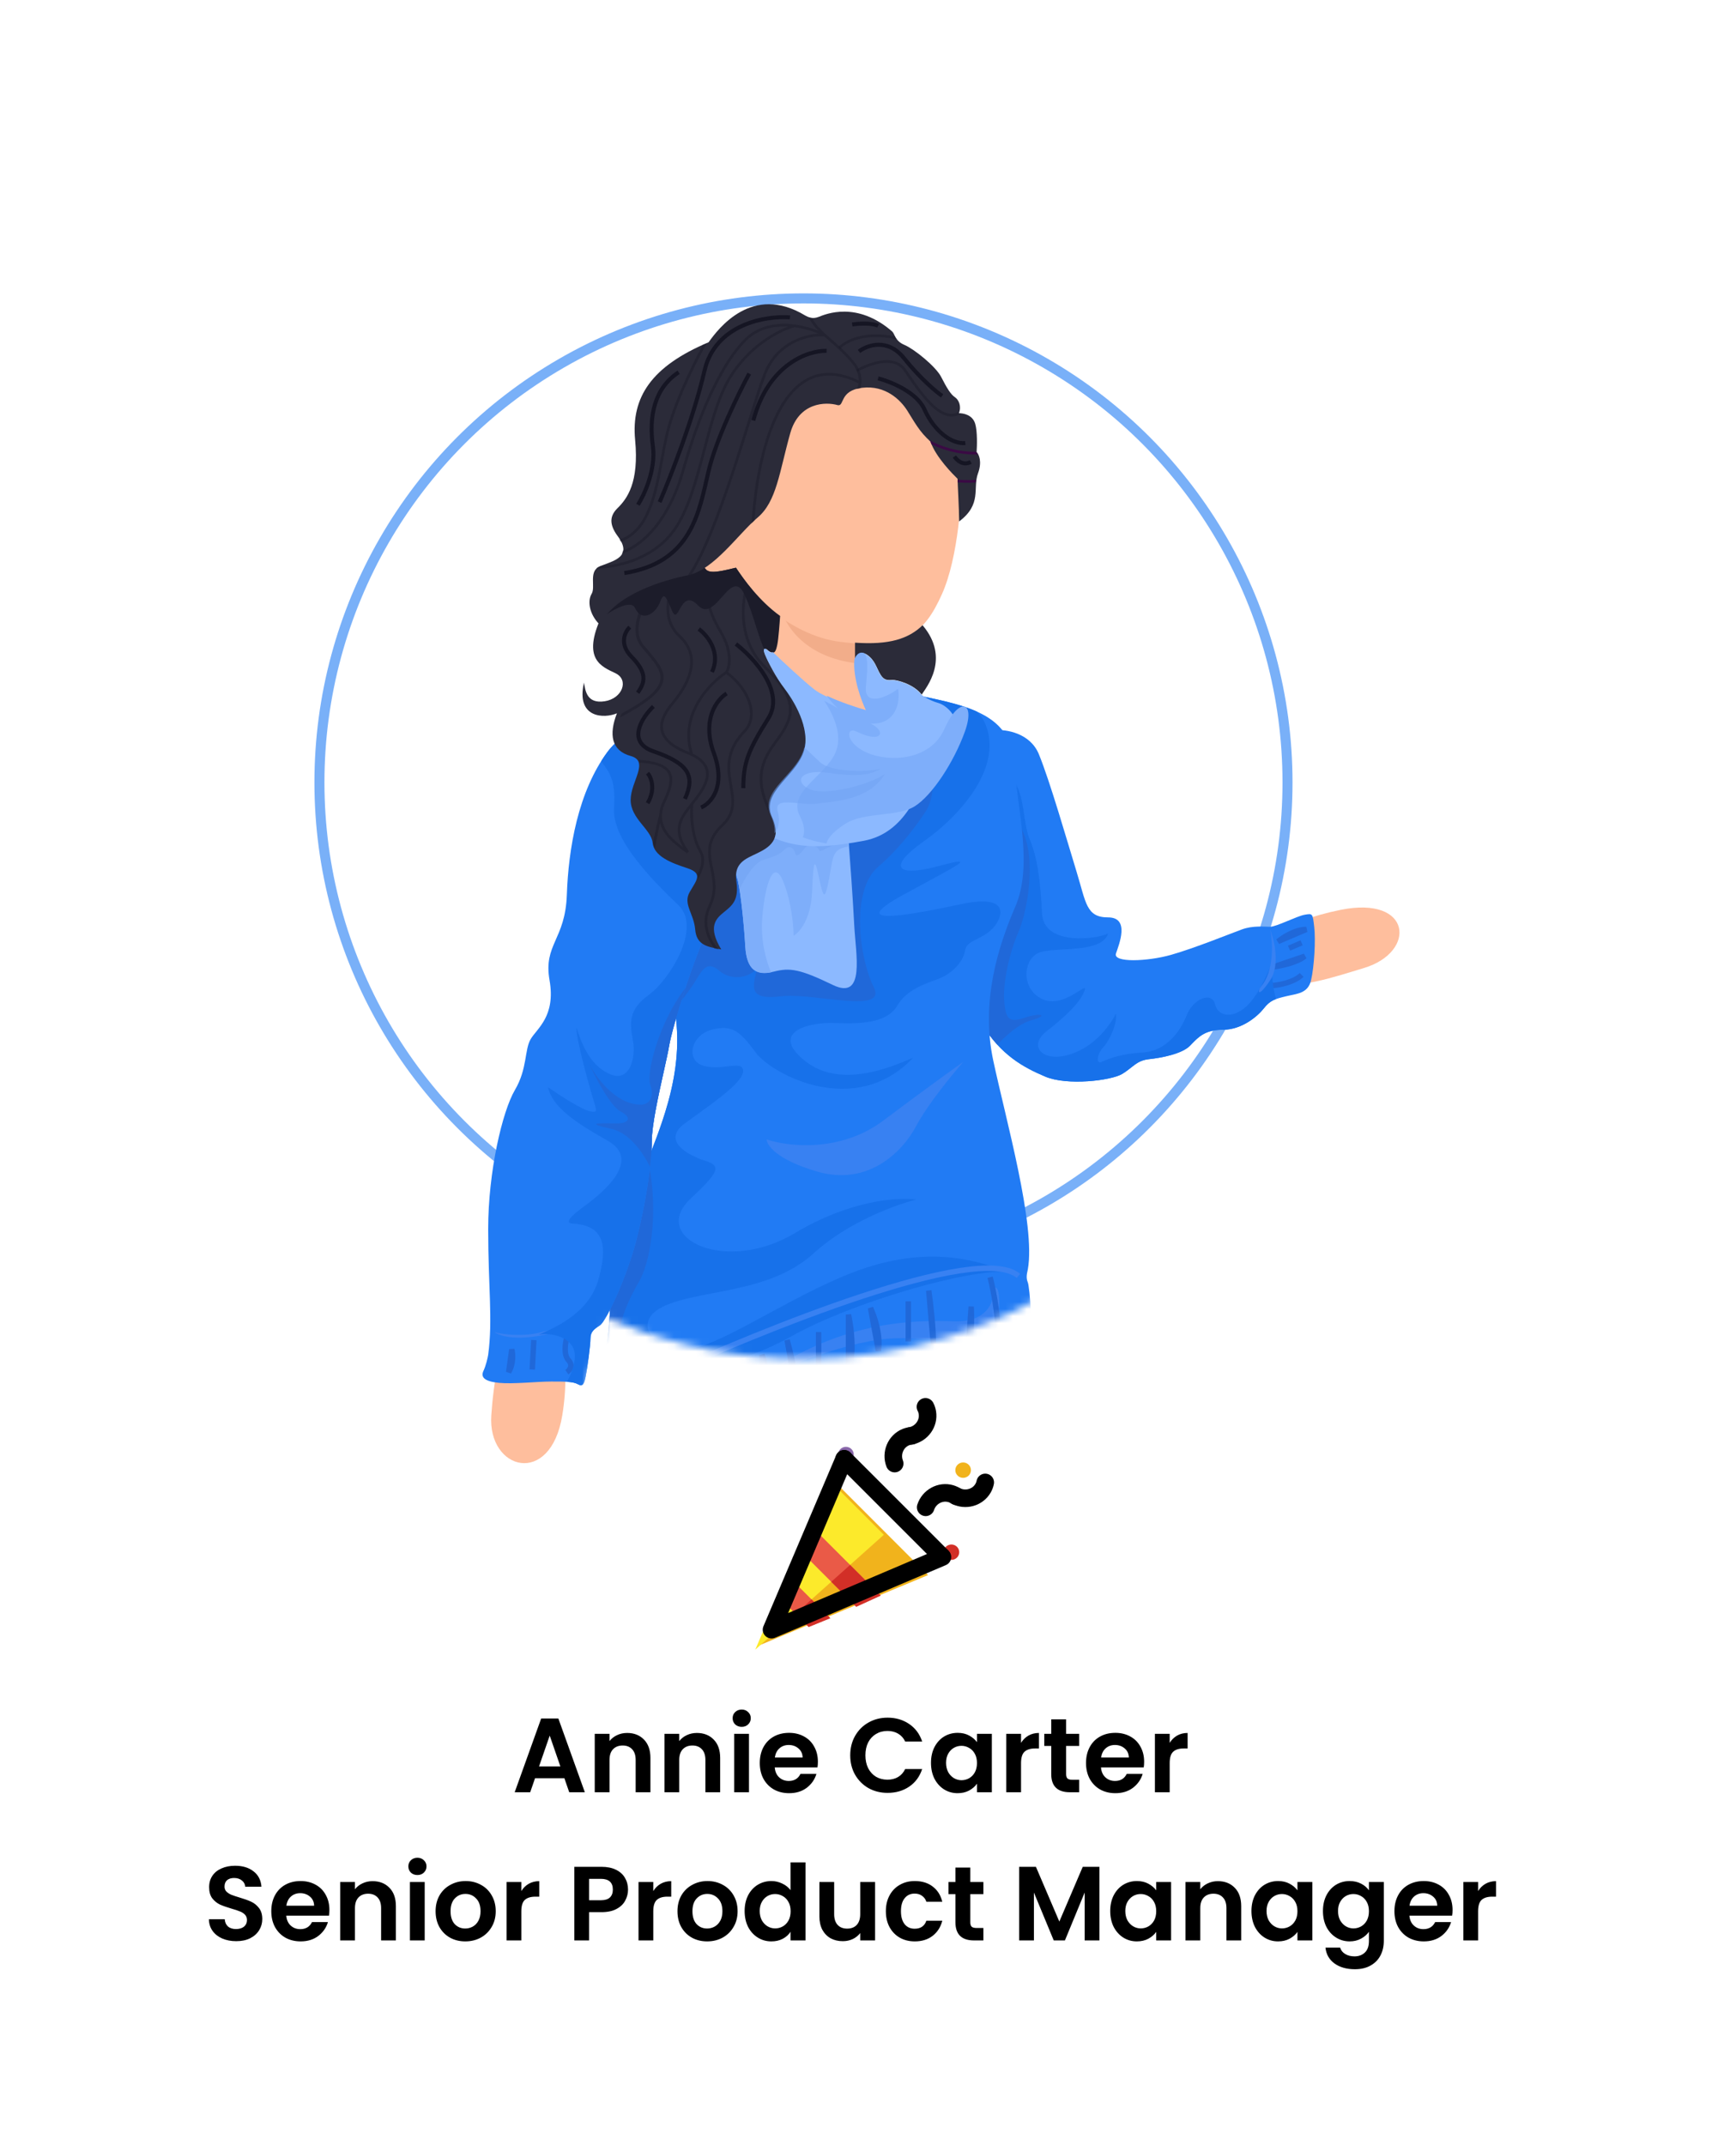 <svg width="246" height="304" viewBox="0 0 246 304" fill="none" xmlns="http://www.w3.org/2000/svg">
<rect x="0.958" y="15" width="244.146" height="288.989" rx="12.456" fill="white"/>
<g filter="url(#filter0_d_164_113)">
<circle cx="113.856" cy="122.939" r="69.301" fill="white"/>
<circle cx="113.856" cy="122.939" r="68.591" stroke="#217BF4" stroke-opacity="0.6" stroke-width="1.419"/>
</g>
<mask id="mask0_164_113" style="mask-type:alpha" maskUnits="userSpaceOnUse" x="44" y="34" width="157" height="175">
<path d="M44.555 123.242C44.555 84.968 75.582 34.992 113.856 34.992C206.112 32.393 203.55 112.594 198.316 153.02H176.451C165.312 176.391 141.47 192.543 113.856 192.543C104.666 192.543 95.893 190.754 87.868 187.505C87.323 187.285 86.782 187.057 86.244 186.823C84.439 191.256 80.938 201.53 81.371 207.161C72.709 214.199 51.477 200.555 53.213 156.809C47.696 146.865 44.555 135.42 44.555 123.242Z" fill="#C4C4C4"/>
</mask>
<g mask="url(#mask0_164_113)">
<path d="M193.308 137.163C189.069 138.448 183.811 140.264 179.909 139.316C176.782 138.557 177.017 137.569 176.664 135.497C177.655 133.815 181.844 130.584 189.955 128.935C200.093 126.873 200.762 134.902 193.308 137.163Z" fill="#FEBE9D"/>
<path d="M147.213 106.876C145.964 103.843 142.531 103.338 140.97 103.464C129.599 108.013 136.511 140.804 139.186 145.164C141.862 149.523 144.983 151.229 148.105 152.556C151.226 153.883 157.469 153.125 159.029 152.177C160.59 151.229 161.036 150.281 162.82 150.092C164.603 149.902 167.502 149.334 168.616 148.196C169.731 147.059 170.623 145.922 173.299 145.922C175.974 145.922 178.204 144.027 179.095 142.889C179.987 141.752 180.656 141.562 182.217 141.183C183.778 140.804 185.338 140.804 185.784 138.909C186.23 137.013 186.453 133.222 186.23 131.327C186.007 129.432 186.007 129.432 184.892 129.621C183.778 129.811 180.879 131.327 179.987 131.327C179.095 131.327 177.535 131.138 175.974 131.706C174.413 132.275 169.285 134.36 165.941 135.308C162.597 136.255 157.692 136.445 158.138 135.118C158.584 133.791 160.144 130 157.023 130C153.902 130 153.902 127.915 152.564 123.556C151.226 119.196 148.773 110.667 147.213 106.876Z" fill="#217BF4"/>
<path d="M180.211 139.668C181.177 139.605 183.377 139.213 184.447 138.152M181.103 133.413C181.772 132.844 183.511 131.707 185.116 131.707L181.103 133.413ZM182.664 134.361L184.447 133.603L182.664 134.361ZM180.434 137.014C181.475 136.888 183.823 136.408 184.893 135.498L180.434 137.014Z" stroke="#2068D9" stroke-width="0.766"/>
<path d="M180.816 141.576C180.409 140.065 180.003 137.705 180.433 135.876C179.987 137.203 178.694 140.311 177.089 142.131C175.083 144.406 172.63 144.216 172.184 142.321C171.738 140.425 169.063 141.562 168.171 143.837C167.279 146.111 165.272 148.955 161.928 149.144C158.795 149.322 157.228 149.998 156.309 150.395C156.247 150.421 156.187 150.447 156.131 150.471C155.239 150.85 155.462 149.334 156.354 148.386C157.246 147.438 158.361 144.974 158.138 143.647C157.023 145.732 154.793 148.576 151.226 149.523C147.659 150.471 145.652 148.196 148.328 146.111C151.003 144.027 153.01 142.131 153.678 140.425C153.931 139.78 153.579 140.002 152.874 140.446C151.714 141.175 149.6 142.506 147.659 141.562C144.537 140.046 144.983 135.687 147.436 134.928C148.219 134.686 149.39 134.618 150.65 134.545C153.332 134.389 156.416 134.209 157.023 132.275C155.685 133.033 147.882 134.17 147.659 129.432C147.436 124.693 146.99 121.471 145.875 118.817C145.505 117.936 145.331 116.783 145.15 115.58C144.786 113.161 144.392 110.542 142.308 109.53C141.712 109.241 139.252 109.351 135.889 109.934C132.427 121.028 137.097 141.761 139.186 145.164C141.862 149.523 144.983 151.23 148.105 152.556C151.226 153.883 157.469 153.125 159.03 152.177C159.54 151.867 159.931 151.557 160.288 151.274C161.025 150.691 161.619 150.22 162.82 150.092C164.603 149.903 167.502 149.334 168.617 148.197C168.697 148.115 168.776 148.034 168.854 147.952C169.869 146.902 170.815 145.922 173.299 145.922C175.974 145.922 178.204 144.027 179.095 142.89C179.663 142.165 180.141 141.825 180.816 141.576Z" fill="#1771EA"/>
<path d="M141.347 148.056C142.455 146.825 144.337 145.094 146.098 144.595C148.774 143.837 147.436 143.458 145.206 144.216C142.977 144.974 142.531 144.405 142.308 141.941C142.085 139.477 142.977 135.117 144.314 132.085C145.652 129.052 147.436 119.575 143.646 115.974C141.902 114.317 138.225 114.505 134.783 116.207C133.922 127.499 137.448 142.331 139.186 145.163C139.879 146.292 140.602 147.243 141.347 148.056Z" fill="#2068D9"/>
<path d="M178.65 139.857C180.612 137.583 180.359 133.476 179.988 131.707C180.582 133.224 181.415 136.787 179.988 138.91C178.204 141.563 178.204 140.426 178.65 139.857Z" fill="#3881F2"/>
<path d="M124.919 194.634C131.518 192.057 140.302 193.308 143.87 194.255C144.316 194.369 144.762 194.255 145.653 191.602C146.545 188.948 145.877 182.314 145.653 181.746C145.431 181.177 145.431 180.798 145.653 179.85C146.768 173.595 142.532 158.622 140.748 150.282C138.965 141.942 141.417 134.171 143.87 128.484C146.323 122.798 144.316 115.406 143.647 107.824C142.978 100.243 135.398 99.674 125.142 97.589C114.885 95.504 101.731 95.504 95.934 108.014C90.137 120.524 95.488 136.824 95.934 146.112C96.38 155.399 91.921 163.36 89.022 171.511C86.124 179.661 86.793 185.726 85.901 191.033C85.187 195.279 86.644 197.099 87.462 197.478C87.536 198.425 87.685 200.965 87.685 203.543C87.685 206.765 89.022 208.471 92.367 208.282C95.711 208.092 101.062 206.197 105.744 203.164C110.426 200.132 116.669 197.857 124.919 194.634Z" fill="#217BF4"/>
<path d="M125.142 158.811C119.077 163.36 111.616 162.475 108.643 161.464C108.643 162.286 110.07 164.345 115.778 166.014C122.912 168.098 127.817 163.36 129.824 159.569C131.429 156.536 134.952 152.24 136.513 150.471C135.249 151.355 131.206 154.262 125.142 158.811Z" fill="#3881F2"/>
<path d="M143.87 194.255C140.302 193.307 131.518 192.056 124.918 194.634C124.013 194.988 123.132 195.33 122.274 195.663C115.317 198.365 109.912 200.464 105.744 203.164C101.062 206.196 95.711 208.092 92.367 208.281C89.022 208.471 87.685 206.765 87.685 203.543C87.685 200.965 87.536 198.425 87.462 197.477C86.644 197.098 85.187 195.279 85.901 191.033C86.187 189.332 86.312 187.552 86.447 185.651C86.731 181.622 87.053 177.047 89.022 171.51C89.693 169.625 90.447 167.749 91.205 165.865C93.722 159.605 96.277 153.25 95.934 146.111C95.816 143.65 95.353 140.695 94.844 137.449C93.435 128.449 91.674 117.207 95.934 108.013C96.007 107.856 96.082 107.7 96.157 107.546C104.921 100.563 113.613 97.59 120.9 96.89C122.349 97.069 123.771 97.31 125.142 97.589C126.239 97.812 127.306 98.018 128.338 98.217C132.331 98.987 135.787 99.653 138.404 100.823C138.852 101.255 139.191 101.697 139.411 102.137C142.532 108.392 136.066 115.595 130.938 119.196C125.81 122.797 126.925 124.313 132.722 122.797C137.86 121.453 137.043 121.896 130.736 125.313C129.927 125.752 129.028 126.239 128.04 126.777C119.345 131.516 129.155 129.62 136.289 128.103C143.424 126.587 142.086 130.188 140.526 131.705C139.872 132.34 139.14 132.709 138.494 133.035C137.597 133.487 136.865 133.856 136.735 134.737C136.512 136.254 134.952 137.959 132.945 138.718C132.787 138.778 132.625 138.838 132.462 138.898C130.558 139.605 128.38 140.414 127.148 142.508C125.81 144.783 122.466 145.162 118.453 144.972C114.439 144.783 109.089 146.299 113.994 150.279C118.899 154.26 125.81 151.416 129.378 149.9C121.128 158.619 109.311 152.174 107.082 149.142C104.853 146.109 103.738 145.162 100.839 145.92C97.941 146.678 97.049 150.278 99.725 151.037C100.91 151.373 102.139 151.225 103.141 151.104C104.399 150.953 105.298 150.845 105.298 151.795C105.298 153.239 101.784 155.769 98.676 158.007C98.112 158.413 97.562 158.809 97.049 159.187C93.704 161.651 97.495 163.736 99.947 164.494C102.4 165.252 101.731 166.2 97.718 169.991C92.144 175.489 102.846 180.606 112.656 174.73C120.504 170.029 127.371 169.612 129.824 169.991C127 170.687 120.147 173.176 115.331 177.573C111.272 181.28 105.895 182.314 101.114 183.234C98.805 183.679 96.635 184.097 94.819 184.776C89.245 186.861 92.144 191.031 96.826 191.22C99.323 191.321 103.724 188.942 108.775 186.21C113.194 183.821 118.111 181.162 122.689 179.658C132.499 176.436 139.188 178.9 142.755 180.227C136.958 179.848 120.682 184.587 112.21 189.325C108.112 191.617 105.057 192.49 102.39 193.253C99.543 194.066 97.136 194.754 94.373 196.907C89.022 201.077 96.157 203.92 101.285 203.162C103.576 202.823 106.801 200.972 110.484 198.857C115.045 196.239 120.307 193.217 125.364 192.169C132.13 190.766 140.688 192.283 144.933 193.419C144.482 194.304 144.176 194.333 143.87 194.255Z" fill="#1771EA"/>
<path d="M95.646 142.932C96.569 141.816 97.897 140.121 98.61 138.909C99.725 137.014 100.393 136.256 101.954 137.583C103.515 138.91 105.967 138.72 107.305 137.204C107.279 137.308 107.253 137.411 107.227 137.513C106.592 140.003 106.152 141.73 110.649 141.184C112.294 140.984 114.654 141.252 116.937 141.512C121.153 141.991 125.106 142.44 123.804 139.857C121.797 135.877 120.459 126.21 124.473 122.799C127.683 120.069 130.418 116.228 131.384 114.648C133.168 111.047 132.99 104.034 118.007 104.792C112.06 105.093 105.573 103.846 99.503 102.64C98.132 104.1 96.926 105.874 95.934 108.013C91.674 117.207 93.435 128.449 94.845 137.449C95.15 139.396 95.438 141.238 95.646 142.932Z" fill="#2068D9"/>
<path d="M135.174 187.241C139.812 187.393 140.823 184.525 140.748 183.072C140.748 181.934 142.086 181.934 141.417 186.862C140.748 191.791 132.722 189.137 125.81 189.705C118.898 190.274 109.088 194.634 106.636 195.96C118.676 187.052 129.377 187.052 135.174 187.241Z" fill="#3881F2"/>
<path d="M140.301 180.987C140.821 182.945 141.772 187.886 141.416 191.98M91.027 198.614C91.027 200.004 91.161 203.353 91.696 205.627L91.027 198.614ZM96.379 196.15C96.898 197.856 97.894 201.647 97.716 203.163L96.379 196.15ZM99.946 194.255C100.317 195.581 101.061 199.259 101.061 203.353L99.946 194.255ZM104.405 194.634V199.562V194.634ZM107.972 191.98C108.418 193.118 109.176 195.923 108.641 198.046L107.972 191.98ZM111.539 189.895C111.911 191.159 112.654 194.179 112.654 196.15L111.539 189.895ZM115.999 188.758V193.686V188.758ZM120.235 186.294C120.606 187.937 121.127 191.829 120.235 194.255V186.294ZM123.356 185.346C123.876 186.42 124.828 189.137 124.471 191.412L123.356 185.346ZM128.707 184.399C128.707 186.041 128.707 189.478 128.707 190.085V184.399ZM131.606 182.882C131.829 184.399 132.275 188.076 132.275 190.653L131.606 182.882ZM137.625 185.157C137.7 186.673 137.715 190.047 137.18 191.412L137.625 185.157Z" stroke="#2068D9" stroke-width="0.766"/>
<path d="M93.259 195.204C107.825 188.57 138.608 175.946 144.316 180.799" stroke="#3881F2" stroke-width="0.766"/>
<path d="M85.901 191.033C85.187 195.278 86.644 197.098 87.462 197.477C87.497 197.929 87.55 198.744 87.595 199.752C89.631 198.109 94.15 194.596 95.934 193.686C92.59 194.634 88.173 196.529 87.595 192.359C87.016 188.19 89.245 183.83 90.583 181.556C91.921 179.281 93.521 172.457 91.829 164.307C90.868 166.718 89.877 169.105 89.022 171.51C86.124 179.66 86.793 185.726 85.901 191.033Z" fill="#2068D9"/>
<path d="M69.62 200.565C69.925 196.146 70.7 190.771 72.973 187.461C74.794 184.807 75.634 185.378 77.696 185.784C78.915 187.308 81.018 192.397 79.677 200.565C78.001 210.774 69.085 208.336 69.62 200.565Z" fill="#FEBE9D"/>
<path d="M68.509 194.255C68.866 193.497 69.104 192.423 69.178 191.981C69.847 187.053 69.178 182.314 69.178 174.164C69.178 166.014 71.185 157.484 72.969 154.452C74.752 151.419 74.306 148.765 75.198 147.249C76.09 145.733 78.766 144.027 77.874 138.909C76.982 133.791 80.103 133.223 80.326 126.778C80.549 120.334 81.887 112.184 86.123 106.497C90.359 100.811 105.966 97.02 107.527 107.824C109.088 118.628 103.291 125.831 100.838 130.569C98.386 135.308 95.264 145.543 94.818 148.196C94.372 150.85 92.366 158.432 92.366 161.654C92.366 164.876 91.474 170.752 90.136 175.87C88.799 180.987 85.9 187.242 85.008 187.811C84.117 188.38 83.671 188.759 83.671 189.706C83.671 190.654 83.225 193.876 83.002 195.013C82.779 196.151 82.556 196.53 81.887 196.151C81.218 195.772 80.103 195.772 78.097 195.772C76.09 195.772 72.746 196.151 70.739 195.961C68.733 195.772 68.064 195.203 68.509 194.255Z" fill="#217BF4"/>
<path d="M77.206 189.139C72.925 190.048 70.666 189.265 70.071 188.759C71.335 189.139 74.338 189.446 76.76 188.759C78.766 188.19 81.591 188.254 82.557 188.57C81.516 188.57 78.99 188.684 77.206 189.139Z" fill="#3881F2"/>
<path d="M80.328 189.516C80.105 190.275 79.838 191.981 80.551 192.739C81.264 193.497 80.7 194.192 80.328 194.445M72.524 191.223C72.673 191.791 72.792 193.232 72.079 194.445L72.524 191.223ZM75.646 189.896L75.423 194.065L75.646 189.896Z" stroke="#2068D9" stroke-width="0.766"/>
<path d="M80.34 195.808C80.92 194.788 81.58 193.205 81.442 191.791C81.219 189.517 78.097 188.758 76.314 189.137C78.543 188.19 83.449 186.105 84.786 181.366C86.124 176.628 85.678 173.785 81.442 173.406C80.55 173.406 79.658 173.216 82.78 170.941C85.901 168.667 90.806 164.308 86.124 161.654C81.442 159.001 78.321 156.915 77.652 154.072C79.881 155.589 82.557 157.294 83.671 157.484C84.636 157.648 84.599 157.528 84.139 156.021C84.067 155.786 83.985 155.517 83.894 155.21C83.225 152.935 81.665 147.249 81.665 145.543C82.334 147.628 83.449 150.85 86.347 152.177C89.246 153.504 90.137 149.902 89.691 147.438C89.246 144.974 89.022 143.079 91.921 140.994C94.819 138.909 99.501 131.517 96.157 128.294C92.813 125.072 86.793 119.196 87.016 114.647C87.189 111.111 86.823 109.98 85.185 107.87C85.481 107.399 85.794 106.941 86.124 106.497C89.151 102.433 97.986 99.338 103.351 101.845C103.853 102.148 104.35 102.455 104.841 102.765C106.215 103.865 107.193 105.51 107.528 107.824C108.827 116.819 105.027 123.318 102.302 127.976C101.754 128.913 101.25 129.776 100.839 130.569C98.387 135.308 95.265 145.543 94.819 148.196C94.681 149.018 94.394 150.312 94.062 151.802C93.323 155.126 92.367 159.429 92.367 161.654C92.367 164.876 91.475 170.752 90.137 175.87C88.799 180.987 85.901 187.242 85.009 187.811C84.118 188.38 83.671 188.759 83.671 189.706C83.671 190.654 83.225 193.876 83.003 195.013C82.78 196.151 82.557 196.53 81.888 196.151C81.526 195.946 81.033 195.851 80.34 195.808Z" fill="#1771EA"/>
<path d="M97.129 140.008C95.961 143.55 95.046 146.849 94.82 148.196C94.682 149.017 94.394 150.311 94.063 151.802C93.324 155.126 92.367 159.429 92.367 161.653C92.367 162.659 92.28 163.924 92.12 165.343C90.938 163.025 89.039 160.473 86.57 159.949C82.71 159.128 85.032 159.16 86.737 159.183C87.002 159.187 87.252 159.19 87.462 159.19C89.023 159.19 89.692 158.431 87.908 157.484C86.481 156.726 84.341 152.619 83.449 150.66C84.415 152.619 87.239 156.536 90.806 156.536C91.921 156.536 92.813 155.588 92.144 153.693C91.55 152.009 93.42 144.788 97.129 140.008Z" fill="#2068D9"/>
<path d="M108.901 94.595L110.451 85.779L121.497 88.079C121.239 89.229 121.265 92.794 121.885 97.087C122.505 101.38 124.339 103.667 125.373 104.369L108.901 94.595Z" fill="#FEBE9D"/>
<path d="M110.546 85.779L121.368 88.073C121.178 88.932 121.145 91.142 121.395 93.997C113.672 93.08 110.944 88.136 110.546 85.779Z" fill="#F2AD8A"/>
<path d="M104.398 124.28C103.992 121.638 105.819 121.072 107.444 120.317C108.435 119.856 109.654 119.255 110.083 118.083C112.933 119.2 115.783 119.481 120.234 118.907C120.438 121.579 120.884 127.752 121.047 131.073C121.25 135.225 122.671 141.83 118.001 139.565C113.331 137.301 111.91 137.112 109.677 137.678C107.444 138.244 105.819 137.678 105.616 134.093C105.413 130.507 104.804 125.034 104.398 124.28Z" fill="#8CB9FF"/>
<path d="M109.286 137.783C108.665 136.451 107.726 133.445 108.024 129.956C108.426 125.232 109.635 121.453 111.045 125.043C112.173 127.915 112.455 131.278 112.455 132.601C113.261 132.16 114.913 130.296 115.074 126.366C115.275 121.453 115.477 121.642 116.081 124.476C116.685 127.31 116.887 127.688 117.491 124.476C117.572 124.047 117.638 123.658 117.698 123.306C118.081 121.067 118.212 120.299 120.188 119.961C120.159 119.57 120.133 119.216 120.11 118.908C115.694 119.482 112.866 119.201 110.038 118.083C109.612 119.256 108.403 119.858 107.419 120.32C107.285 120.383 107.149 120.444 107.014 120.506C105.521 121.184 104.028 121.863 104.398 124.288C104.801 125.043 105.405 130.523 105.606 134.113C105.797 137.511 107.251 138.201 109.286 137.783Z" fill="#7EAEFA"/>
<path opacity="0.5" d="M104.794 126.007C105.558 124.403 106.896 122.194 108.234 121.819C110.253 121.254 110.657 120.877 111.262 120.312C111.868 119.747 112.474 120.124 112.676 120.877C112.878 121.631 113.483 120.877 114.089 120.124C114.695 119.371 115.906 119.936 116.108 120.501C116.18 120.703 116.433 120.568 116.865 120.337C117.538 119.979 118.645 119.389 120.188 119.468C120.173 119.267 120.159 119.079 120.146 118.906C115.72 119.478 112.885 119.198 110.051 118.083C109.624 119.252 108.412 119.853 107.426 120.313C107.292 120.376 107.156 120.437 107.02 120.498C105.524 121.175 104.028 121.851 104.398 124.269C104.518 124.492 104.655 125.128 104.794 126.007Z" fill="#70A2F2"/>
<path d="M119.112 90.96C111.754 90.049 105.87 83.731 103.913 80.823C100 81.771 99.217 81.201 99.021 78.546C98.825 75.89 103.913 74.562 104.891 70.199C105.87 65.837 109.196 57.68 118.589 53.886C127.981 50.093 136.004 62.422 136.199 66.216C136.395 70.01 135.811 79.037 133.46 84.237C130.972 89.741 128.308 92.098 119.112 90.96Z" fill="#FEBE9D"/>
<path d="M104.288 80.445C100.397 81.391 99.483 81.416 99.288 78.769C95.591 79.526 87.615 82.281 85.28 87.254C82.362 93.468 85.28 94.461 87.226 95.406C89.171 96.351 88.198 98.998 85.669 99.376C83.14 99.754 82.945 97.864 82.751 96.729C81.584 101.834 85.669 101.834 87.42 101.078C86.253 104.102 86.642 106.371 89.366 107.127C92.09 107.883 89.366 110.719 89.366 113.366C89.366 116.013 92.284 117.525 92.479 119.416C92.673 121.306 95.008 122.252 97.343 123.008C99.677 123.764 98.704 124.709 97.732 126.41C96.759 128.112 98.315 129.435 98.51 131.704C98.704 133.973 100.261 134.162 102.206 134.54C100.261 131.326 101.428 130.192 102.596 129.246L102.632 129.217C103.783 128.285 104.732 127.517 104.347 124.898C103.957 122.252 105.708 121.684 107.265 120.928C108.821 120.172 110.961 119.037 109.405 115.635C107.849 112.232 112.712 109.963 113.88 106.56C115.047 103.157 112.323 98.998 111.156 97.486C109.989 95.973 108.821 93.705 108.432 92.759C108.043 91.814 108.432 91.814 108.627 92.003C109.599 92.948 109.794 92.192 109.989 91.247C110.144 90.49 110.313 88.269 110.378 87.254C107.411 85.146 105.352 82.031 104.288 80.445Z" fill="#2B2B39"/>
<path d="M121.161 93.516V91.07C125.997 91.412 128.759 90.524 130.733 88.6C134.747 93.327 131.193 97.486 130.609 98.431C129.442 96.919 127.108 96.352 126.524 96.352C125.94 96.352 125.357 96.54 124.773 95.595C124.189 94.65 123.995 93.516 122.827 92.759C121.893 92.154 121.327 93.012 121.161 93.516Z" fill="#2B2B39"/>
<path d="M99.019 89.131C100.196 89.993 102.217 92.419 100.888 95.226" stroke="#151523" stroke-width="0.568"/>
<path d="M104.288 91.264C106.801 93.2 111.242 98.008 108.896 101.755C105.963 106.438 105.335 108.124 105.335 111.683" stroke="#151523" stroke-width="0.568"/>
<path d="M99.345 114.426C100.687 113.863 102.929 111.534 101.157 106.726C99.385 101.918 101.627 99.088 102.969 98.274" stroke="#151523" stroke-width="0.568"/>
<path d="M92.593 100.102C90.977 101.662 88.714 105.119 92.593 106.467C97.443 108.152 98.607 109.837 97.055 113.207" stroke="#151523" stroke-width="0.568"/>
<path d="M91.767 109.55C92.264 110.131 92.96 111.799 91.767 113.816" stroke="#151523" stroke-width="0.568"/>
<path d="M89.243 88.87C88.575 89.502 87.683 91.22 89.466 93.04C91.696 95.314 91.473 96.641 90.358 98.157" stroke="#151523" stroke-width="0.568"/>
<path opacity="0.5" d="M93.736 81.035C92.861 82.209 91.998 83.527 91.326 84.853C90.689 86.108 90.22 87.379 90.082 88.544C89.945 89.709 90.136 90.787 90.847 91.634C91.017 91.835 91.182 92.03 91.343 92.219C91.983 92.972 92.546 93.634 92.951 94.263C93.456 95.044 93.695 95.745 93.541 96.465C93.386 97.189 92.826 97.972 91.631 98.9C90.782 99.56 89.623 100.285 88.084 101.108C88.001 101.3 87.926 101.488 87.859 101.673C89.642 100.742 90.973 99.925 91.932 99.18C93.162 98.225 93.8 97.373 93.98 96.533C94.16 95.69 93.87 94.898 93.343 94.08C92.922 93.429 92.338 92.742 91.696 91.987L91.696 91.987C91.537 91.8 91.375 91.609 91.21 91.414C90.584 90.668 90.394 89.695 90.526 88.582C90.658 87.47 91.108 86.239 91.735 85.003C92.497 83.5 93.512 82.002 94.506 80.72C94.249 80.821 93.992 80.926 93.736 81.035Z" fill="#1C1C2A"/>
<path opacity="0.5" d="M105.721 82.683C105.335 83.97 105.041 85.709 105.151 87.57C105.293 89.957 106.102 92.557 108.252 94.652C110.878 97.21 111.805 99.017 111.805 100.579C111.805 102.147 110.873 103.524 109.598 105.244C108.314 106.976 107.558 108.682 107.659 110.736C107.746 112.525 108.482 114.556 110.04 117.079C109.961 116.645 109.807 116.163 109.561 115.623C109.48 115.445 109.416 115.27 109.368 115.098C108.52 113.416 108.111 111.993 108.049 110.718C107.954 108.78 108.661 107.158 109.914 105.467C111.176 103.765 112.195 102.29 112.195 100.579C112.195 98.86 111.171 96.959 108.528 94.383C106.463 92.371 105.679 89.869 105.541 87.548C105.44 85.848 105.686 84.252 106.026 83.031C105.921 82.913 105.819 82.797 105.721 82.683Z" fill="#1C1C2A"/>
<path opacity="0.5" d="M101.837 134.539C101.451 134.093 101.085 133.571 100.799 132.991C100.165 131.702 99.932 130.131 100.76 128.444C101.736 126.455 101.379 124.685 101.05 123.055C101.006 122.838 100.962 122.623 100.922 122.41C100.752 121.5 100.649 120.632 100.83 119.763C101.01 118.9 101.475 118.019 102.475 117.091C103.536 116.107 103.934 115.087 104.014 114.029C104.08 113.143 103.922 112.227 103.762 111.302C103.734 111.14 103.706 110.978 103.679 110.815C103.497 109.714 103.362 108.583 103.602 107.391C103.841 106.204 104.455 104.941 105.798 103.586L105.803 103.58L105.808 103.574C106.74 102.465 106.882 100.967 106.38 99.45C105.891 97.975 104.79 96.466 103.179 95.229C103.641 94.347 103.955 92.241 102.314 89.479C101.246 87.681 100.582 86.097 100.511 84.574C100.459 83.467 100.721 82.379 101.39 81.254C101.239 81.247 101.098 81.231 100.969 81.207C100.328 82.338 100.067 83.451 100.121 84.591C100.196 86.206 100.898 87.854 101.976 89.669C103.637 92.465 103.184 94.483 102.782 95.143C101.559 95.943 99.87 97.473 98.711 99.506C97.595 101.464 96.966 103.897 97.735 106.592C97.67 106.564 97.603 106.537 97.535 106.51C94.928 105.475 94.038 104.283 93.949 103.154C93.858 101.999 94.59 100.815 95.466 99.772C96.35 98.719 97.493 97.125 97.968 95.374C98.445 93.61 98.244 91.68 96.425 90.006C95.075 88.764 94.726 87.164 94.847 85.648C94.967 84.128 95.56 82.711 96.069 81.875L95.733 81.681C95.2 82.557 94.584 84.029 94.457 85.619C94.331 87.211 94.697 88.939 96.157 90.283C97.851 91.841 98.039 93.618 97.59 95.277C97.138 96.948 96.037 98.491 95.164 99.531C94.284 100.579 93.456 101.867 93.56 103.183C93.666 104.526 94.728 105.806 97.388 106.862C97.593 106.944 97.784 107.027 97.961 107.112C98.922 107.574 99.484 108.089 99.778 108.618C100.07 109.145 100.109 109.708 99.978 110.293C99.712 111.483 98.76 112.722 97.893 113.814L97.784 113.951C97.617 114.161 97.455 114.364 97.306 114.558C96.414 115.717 95.997 116.709 96.023 117.719C96.042 118.471 96.306 119.213 96.767 120.02C96.135 119.55 95.501 119.032 94.981 118.441C94.239 117.598 93.742 116.621 93.808 115.443C93.84 114.888 93.997 114.28 94.321 113.613C94.763 112.704 95.076 111.889 95.203 111.175C95.329 110.459 95.271 109.826 94.946 109.298C94.621 108.77 94.05 108.38 93.218 108.11C92.507 107.879 91.593 107.732 90.451 107.664C90.538 107.784 90.596 107.915 90.632 108.057C91.657 108.128 92.468 108.267 93.095 108.471C93.874 108.724 94.351 109.07 94.612 109.493C94.872 109.917 94.936 110.448 94.818 111.11C94.701 111.775 94.404 112.552 93.968 113.45C93.629 114.149 93.456 114.799 93.419 115.405C93.215 116.232 92.91 117.557 92.656 118.867C92.627 119.019 92.598 119.17 92.57 119.32C92.576 119.355 92.58 119.391 92.584 119.426C92.613 119.711 92.69 119.974 92.809 120.219C92.876 119.808 92.955 119.375 93.039 118.938C93.196 118.131 93.372 117.318 93.532 116.62C93.729 117.403 94.156 118.087 94.685 118.688C95.465 119.574 96.481 120.296 97.347 120.91L97.624 120.651C96.85 119.519 96.436 118.606 96.413 117.71C96.39 116.818 96.753 115.91 97.618 114.786C97.681 114.705 97.746 114.621 97.813 114.536C97.789 115.196 97.808 116.055 97.922 116.969C98.076 118.209 98.406 119.565 99.049 120.661C99.625 121.643 99.397 122.803 98.829 123.893C98.829 123.895 98.828 123.896 98.828 123.897C98.941 124.123 98.931 124.37 98.842 124.646C98.961 124.458 99.074 124.264 99.177 124.065C99.767 122.931 100.061 121.62 99.388 120.472C98.781 119.438 98.461 118.139 98.309 116.924C98.162 115.743 98.177 114.658 98.236 114.002C99.082 112.937 100.075 111.646 100.359 110.374C100.505 109.72 100.467 109.061 100.121 108.437C99.786 107.833 99.172 107.283 98.208 106.808C97.328 104.104 97.929 101.66 99.052 99.69C100.151 97.763 101.746 96.298 102.918 95.513C104.489 96.713 105.545 98.169 106.008 99.567C106.481 100.995 106.332 102.346 105.512 103.328C104.126 104.728 103.474 106.053 103.219 107.318C102.965 108.58 103.11 109.767 103.294 110.876C103.322 111.044 103.35 111.21 103.379 111.374C103.539 112.301 103.687 113.165 103.624 114.001C103.552 114.97 103.193 115.9 102.206 116.816C101.156 117.79 100.646 118.739 100.448 119.688C100.251 120.631 100.367 121.558 100.538 122.478C100.579 122.697 100.623 122.916 100.667 123.135C100.995 124.768 101.325 126.412 100.408 128.28C99.519 130.092 99.773 131.785 100.447 133.155C100.672 133.613 100.945 134.036 101.237 134.416C101.431 134.459 101.631 134.499 101.837 134.539Z" fill="#1C1C2A"/>
<path d="M85.509 87.346C87.439 86.045 89.487 85.07 89.997 86.168C90.967 88.254 92.905 86.927 93.487 85.409C94.068 83.892 94.262 84.271 95.232 86.547C95.647 87.522 95.919 87.036 96.294 86.37C96.793 85.48 97.474 84.269 98.915 85.788C100.129 87.068 101.254 85.792 102.31 84.594C103.445 83.306 104.502 82.108 105.506 84.27C106.159 85.676 106.636 87.19 107.086 88.615C107.526 90.011 107.939 91.322 108.465 92.365C108.36 91.865 108.645 91.894 108.802 92.048C109.771 92.996 109.965 92.237 110.159 91.289C110.314 90.53 110.482 88.301 110.547 87.282C107.59 85.168 105.348 82.037 104.287 80.445C100.41 81.394 99.691 81.425 99.496 78.769C95.813 79.528 87.865 82.293 85.538 87.282C85.529 87.303 85.519 87.325 85.509 87.346Z" fill="#1C1C2A"/>
<path d="M108.408 92.782C108.018 91.834 108.408 91.834 108.602 92.023C109.043 92.452 109.324 92.532 109.518 92.402C110.835 93.667 113.859 96.499 115.417 97.712C116.974 98.926 120.998 100.241 122.815 100.746C122.157 99.419 120.903 96.119 121.147 93.54C121.313 93.035 121.88 92.175 122.815 92.782C123.983 93.54 124.178 94.678 124.762 95.626C125.346 96.574 125.93 96.385 126.514 96.385C127.098 96.385 129.434 96.954 130.602 98.471C130.927 98.724 131.848 99.305 132.939 99.609C134.301 99.988 136.054 101.884 135.469 103.78C134.886 105.677 132.549 107.573 131.381 109.659C130.213 111.745 128.461 118.003 122.425 119.141C121.374 119.339 120.405 119.499 119.505 119.621C115.237 120.197 112.504 119.915 109.77 118.793C110.033 118.042 109.988 117.057 109.381 115.728C107.824 112.314 112.691 110.039 113.859 106.625C115.027 103.212 112.302 99.04 111.133 97.523C109.965 96.005 108.797 93.73 108.408 92.782Z" fill="#8CB9FF"/>
<path d="M117.136 98.577C118.241 100.114 120.394 102.259 123.076 102.513C127.06 102.891 127.629 99.302 127.249 97.602C125.542 98.924 122.507 100.058 122.697 97.413C122.723 97.045 122.753 96.695 122.782 96.362C122.917 94.79 123.02 93.592 122.553 92.606C121.728 92.178 121.225 92.97 121.072 93.447C120.834 96.016 122.056 99.302 122.697 100.625C121.4 100.256 118.95 99.455 117.136 98.577Z" fill="#7EAEFA"/>
<path d="M115.447 119.177C114.882 119.031 114.326 118.859 113.77 118.66C114.072 117.909 114.02 116.925 113.325 115.596C112.232 113.506 113.9 111.843 115.664 110.084C116.78 108.971 117.934 107.82 118.453 106.498C119.403 104.074 118.103 101.268 116.791 99.303C118.458 100.232 121.039 101.593 122.912 102.328C125.81 103.465 125.141 105.55 121.351 103.654C119.791 102.896 119.791 105.361 122.912 106.687C126.033 108.014 131.83 107.824 133.837 103.275C135.843 98.726 138.296 99.295 136.735 103.654C135.174 108.014 132.053 112.752 129.601 114.269C128.413 115.003 126.701 115.204 124.949 115.41C123.083 115.629 121.17 115.853 119.791 116.733C117.738 118.041 117.162 119.106 117.118 119.526C116.767 119.469 116.423 119.404 116.083 119.33L115.447 119.177Z" fill="#7EAEFA"/>
<path opacity="0.5" d="M109.741 118.083C109.833 117.416 109.698 116.592 109.213 115.558C108.235 113.476 109.728 111.818 111.306 110.064C112.305 108.955 113.338 107.807 113.802 106.489C113.871 106.293 113.927 106.094 113.97 105.893L116.196 108.001C117.592 109.323 122.381 109.511 124.775 108.945C123.178 109.89 121.183 110.078 117.393 109.511C113.602 108.944 112.405 110.645 114.6 111.779C116.794 112.912 123.178 111.212 125.373 109.7C123.386 112.95 119.601 113.413 116.829 113.752C116.539 113.788 116.26 113.822 115.996 113.857C115.023 113.989 113.952 113.891 112.996 113.804C111.209 113.641 109.82 113.514 110.21 114.991C110.64 116.62 110.137 117.66 109.741 118.083Z" fill="#70A2F2"/>
<path d="M111.979 61.398C113.212 56.998 116.991 56.91 118.726 57.415C119.69 57.596 118.919 55.329 122.196 54.95C125.473 54.57 127.594 56.657 128.558 58.174C129.522 59.692 130.293 61.209 131.835 62.537C132.606 64.813 135.113 67.278 135.691 67.847C135.691 68.417 135.914 72.186 135.914 73.893C139.191 71.428 137.811 69.175 138.583 67.089C139.2 65.42 138.711 64.37 138.39 64.054C138.454 63.169 138.506 61.133 138.197 60.071C137.811 58.743 136.462 58.554 135.884 58.554C136.269 57.605 135.884 56.657 135.305 56.277C134.727 55.898 134.149 54.95 133.377 53.432C132.606 51.915 129.522 49.449 128.172 48.88C126.823 48.311 126.823 47.363 126.437 46.983C121.425 42.621 116.991 44.518 116.027 44.897C115.063 45.276 114.485 44.897 114.099 44.708C106.581 40.155 101.761 46.604 100.412 48.501C92.315 51.915 89.423 56.278 90.001 62.347C90.579 68.416 88.845 70.693 87.495 72.02C86.145 73.348 86.531 74.676 87.688 76.193C89.808 79.228 86.145 79.607 84.796 80.366C83.447 81.125 84.411 83.211 83.832 84.159C83.254 85.108 83.447 87.004 84.989 88.522C87.302 84.159 93.857 82.263 97.52 81.504C101.183 80.745 104.653 75.624 107.352 73.348C110.051 71.072 110.436 66.899 111.979 61.398Z" fill="#2B2B39"/>
<path opacity="0.5" d="M106.912 73.768C107.211 69.168 108.107 63.681 109.973 59.528C111.12 56.974 112.622 54.952 114.55 53.936C116.438 52.941 118.773 52.891 121.664 54.326C121.627 54.61 121.552 54.88 121.45 55.131C121.589 55.093 121.738 55.06 121.898 55.031C121.98 54.779 122.038 54.513 122.064 54.233C122.149 53.28 121.853 52.197 120.887 51.063C119.849 49.843 118.783 48.908 117.833 48.076C117.542 47.821 117.262 47.576 116.998 47.335C116.185 46.595 115.513 45.896 115.073 45.078C114.884 45.054 114.72 45.002 114.575 44.942C114.897 45.651 115.372 46.261 115.94 46.849C115.016 46.483 113.866 46.149 112.631 45.987C110.178 45.666 107.35 46.022 105.298 48.213C103.145 50.511 101.343 53.804 99.888 57.199C98.431 60.597 97.315 64.112 96.54 66.864C95.77 69.594 94.473 72.365 92.749 74.521C91.466 76.125 89.956 77.378 88.26 78.029C88.236 78.197 88.182 78.349 88.105 78.489C90.008 77.843 91.673 76.483 93.054 74.755C94.816 72.551 96.133 69.732 96.913 66.965C97.686 64.221 98.797 60.723 100.245 57.346C101.694 53.965 103.475 50.719 105.583 48.469C107.271 46.667 109.525 46.168 111.657 46.278C109.587 47.057 106.085 49.091 103.535 52.977C101.722 55.738 100.658 59.755 99.6 63.748L99.516 64.065C98.424 68.184 97.318 72.242 95.405 74.957C93.883 77.116 91.757 78.438 89.709 79.213C87.977 79.869 86.31 80.13 85.129 80.177C84.978 80.24 84.84 80.304 84.72 80.371C84.648 80.412 84.582 80.456 84.523 80.503L84.521 80.56C85.74 80.593 87.751 80.361 89.849 79.567C91.948 78.772 94.147 77.409 95.724 75.172C97.684 72.391 98.804 68.259 99.891 64.16L99.965 63.882C101.031 59.857 102.082 55.891 103.86 53.182C106.754 48.773 110.894 46.808 112.617 46.367C113.895 46.539 115.077 46.9 115.995 47.281C113.652 47.416 109.83 48.663 108.164 53.013C107.594 54.498 106.83 56.931 105.931 59.79L105.863 60.006C104.934 62.962 103.864 66.359 102.716 69.649C101.567 72.94 100.341 76.118 99.102 78.636C98.56 79.74 98.016 80.713 97.478 81.513C97.485 81.511 97.493 81.51 97.501 81.508C97.678 81.472 97.855 81.425 98.032 81.369C98.507 80.624 98.981 79.758 99.451 78.801C100.7 76.262 101.931 73.067 103.082 69.772C104.233 66.475 105.305 63.073 106.234 60.118L106.297 59.915C107.199 57.045 107.961 54.62 108.526 53.146C110.325 48.452 114.74 47.533 116.784 47.658C117.042 47.892 117.311 48.127 117.588 48.37C118.534 49.2 119.572 50.11 120.59 51.305C121.398 52.254 121.689 53.139 121.69 53.915C118.78 52.512 116.357 52.553 114.366 53.602C112.327 54.677 110.78 56.789 109.618 59.376C107.671 63.709 106.773 69.451 106.5 74.159C106.639 74.023 106.776 73.893 106.912 73.768Z" fill="#1C1C2A"/>
<path opacity="0.5" d="M87.982 76.785C90.219 75.984 91.531 74.043 92.406 71.669C92.944 70.21 93.321 68.576 93.648 66.921C93.779 66.262 93.901 65.602 94.022 64.948C94.206 63.952 94.387 62.97 94.592 62.026C95.549 57.61 98.404 51.805 100.161 48.634C99.965 48.718 99.772 48.802 99.582 48.887C97.808 52.147 95.139 57.675 94.213 61.947C94.008 62.894 93.824 63.889 93.639 64.891C93.518 65.544 93.397 66.201 93.268 66.849C92.942 68.499 92.569 70.11 92.042 71.541C91.178 73.885 89.914 75.713 87.79 76.449C87.863 76.565 87.927 76.677 87.982 76.785Z" fill="#1C1C2A"/>
<path d="M135.708 68.357C135.989 68.379 136.273 68.393 136.555 68.401C137.125 68.417 137.697 68.406 138.245 68.378C138.261 68.25 138.278 68.123 138.3 67.996C137.738 68.026 137.151 68.039 136.566 68.022C136.272 68.014 135.981 67.999 135.694 67.975C135.697 68.072 135.702 68.201 135.708 68.357Z" fill="#3A0A44"/>
<path d="M131.995 62.958C134.49 64.18 136.934 64.458 138.548 64.398C138.476 64.263 138.399 64.16 138.33 64.092L138.332 64.065L138.335 64.025C136.653 64.056 134.119 63.71 131.592 62.321C131.671 62.393 131.751 62.465 131.834 62.536C131.882 62.677 131.936 62.817 131.995 62.958Z" fill="#3A0A44"/>
<path opacity="0.5" d="M118.783 49.194C119.65 48.217 122.347 46.773 126.776 47.652C126.847 47.792 126.929 47.943 127.038 48.094C122.511 47.091 119.849 48.568 119.072 49.444L118.783 49.194Z" fill="#1C1C2A"/>
<path opacity="0.5" d="M134.45 58.609C134.937 58.698 135.429 58.631 135.92 58.335C135.897 58.423 135.868 58.511 135.832 58.599C135.929 58.599 136.048 58.605 136.181 58.62C135.598 58.992 134.992 59.093 134.38 58.981C133.519 58.823 132.681 58.247 131.904 57.505C130.692 56.347 129.567 54.723 128.681 53.443C128.431 53.081 128.2 52.748 127.991 52.46C127.285 51.486 126.099 51.291 124.838 51.481C123.581 51.67 122.308 52.236 121.522 52.701L121.324 52.377C122.139 51.895 123.46 51.305 124.78 51.106C126.097 50.908 127.472 51.092 128.304 52.239C128.521 52.54 128.759 52.883 129.014 53.252C129.899 54.529 130.991 56.105 132.171 57.232C132.931 57.958 133.702 58.471 134.45 58.609Z" fill="#1C1C2A"/>
<path d="M121.725 49.798C122.884 48.907 125.781 47.851 128.098 50.753C130.416 53.655 132.669 55.526 133.506 56.099M124.429 53.617C126.167 54.063 129.914 55.565 130.995 58.008C132.347 61.063 134.858 62.973 136.789 62.782M135.244 64.691C135.566 65.2 136.48 66.066 137.562 65.455M120.76 45.98C121.597 45.853 123.502 45.713 124.429 46.171" stroke="#151523" stroke-width="0.568"/>
<path d="M117.135 49.716C114.571 49.653 108.902 51.538 106.748 59.581M106.171 52.941C104.696 55.66 101.477 62.237 100.4 66.79C99.053 72.481 98.092 79.691 88.474 81.208M90.397 71.533C91.295 70.142 92.975 66.525 92.513 63.186C91.936 59.012 92.706 55.028 96.168 52.752M111.942 44.974C108.543 44.721 101.362 45.884 99.823 52.562C98.284 59.24 94.95 67.739 93.475 71.153" stroke="#151523" stroke-width="0.568"/>
</g>
<path d="M79.975 251.982H75.819L75.132 253.97H72.934L76.686 243.522H79.123L82.874 253.97H80.662L79.975 251.982ZM79.407 250.308L77.897 245.943L76.387 250.308H79.407ZM88.866 245.569C89.852 245.569 90.65 245.883 91.257 246.511C91.865 247.129 92.169 247.996 92.169 249.112V253.97H90.076V249.396C90.076 248.738 89.912 248.235 89.583 247.886C89.254 247.528 88.806 247.348 88.238 247.348C87.66 247.348 87.202 247.528 86.863 247.886C86.534 248.235 86.37 248.738 86.37 249.396V253.97H84.277V245.689H86.37V246.72C86.648 246.362 87.002 246.083 87.431 245.883C87.869 245.674 88.348 245.569 88.866 245.569ZM98.748 245.569C99.735 245.569 100.532 245.883 101.14 246.511C101.748 247.129 102.052 247.996 102.052 249.112V253.97H99.959V249.396C99.959 248.738 99.794 248.235 99.466 247.886C99.137 247.528 98.688 247.348 98.12 247.348C97.542 247.348 97.084 247.528 96.745 247.886C96.416 248.235 96.252 248.738 96.252 249.396V253.97H94.159V245.689H96.252V246.72C96.531 246.362 96.885 246.083 97.313 245.883C97.752 245.674 98.23 245.569 98.748 245.569ZM105.103 244.702C104.734 244.702 104.425 244.588 104.176 244.359C103.937 244.119 103.817 243.825 103.817 243.477C103.817 243.128 103.937 242.839 104.176 242.61C104.425 242.371 104.734 242.251 105.103 242.251C105.472 242.251 105.776 242.371 106.015 242.61C106.264 242.839 106.388 243.128 106.388 243.477C106.388 243.825 106.264 244.119 106.015 244.359C105.776 244.588 105.472 244.702 105.103 244.702ZM106.134 245.689V253.97H104.042V245.689H106.134ZM115.9 249.65C115.9 249.949 115.88 250.218 115.84 250.457H109.786C109.836 251.055 110.045 251.524 110.414 251.862C110.783 252.201 111.236 252.371 111.774 252.371C112.552 252.371 113.105 252.037 113.434 251.369H115.691C115.452 252.166 114.993 252.824 114.316 253.342C113.638 253.85 112.806 254.105 111.819 254.105C111.022 254.105 110.305 253.93 109.667 253.581C109.039 253.223 108.546 252.719 108.187 252.072C107.838 251.424 107.664 250.676 107.664 249.829C107.664 248.972 107.838 248.22 108.187 247.572C108.536 246.925 109.024 246.426 109.652 246.078C110.28 245.729 111.002 245.554 111.819 245.554C112.607 245.554 113.309 245.724 113.927 246.063C114.555 246.401 115.038 246.885 115.377 247.513C115.726 248.13 115.9 248.843 115.9 249.65ZM113.733 249.052C113.723 248.514 113.528 248.086 113.15 247.767C112.771 247.438 112.308 247.273 111.759 247.273C111.241 247.273 110.803 247.433 110.444 247.752C110.095 248.061 109.881 248.494 109.801 249.052H113.733ZM120.481 248.738C120.481 247.712 120.71 246.795 121.169 245.988C121.637 245.171 122.27 244.538 123.067 244.09C123.874 243.631 124.776 243.402 125.773 243.402C126.938 243.402 127.96 243.701 128.837 244.299C129.714 244.897 130.327 245.724 130.675 246.78H128.269C128.03 246.282 127.691 245.908 127.252 245.659C126.824 245.41 126.326 245.285 125.758 245.285C125.15 245.285 124.607 245.43 124.128 245.719C123.66 245.998 123.291 246.396 123.022 246.915C122.763 247.433 122.633 248.041 122.633 248.738C122.633 249.426 122.763 250.034 123.022 250.562C123.291 251.08 123.66 251.484 124.128 251.773C124.607 252.052 125.15 252.191 125.758 252.191C126.326 252.191 126.824 252.067 127.252 251.818C127.691 251.558 128.03 251.18 128.269 250.681H130.675C130.327 251.748 129.714 252.58 128.837 253.178C127.97 253.766 126.948 254.06 125.773 254.06C124.776 254.06 123.874 253.835 123.067 253.387C122.27 252.929 121.637 252.296 121.169 251.489C120.71 250.681 120.481 249.765 120.481 248.738ZM131.925 249.8C131.925 248.962 132.089 248.22 132.418 247.572C132.757 246.925 133.21 246.426 133.778 246.078C134.356 245.729 134.999 245.554 135.706 245.554C136.324 245.554 136.862 245.679 137.321 245.928C137.789 246.177 138.163 246.491 138.442 246.87V245.689H140.549V253.97H138.442V252.759C138.173 253.148 137.799 253.472 137.321 253.731C136.852 253.98 136.309 254.105 135.691 254.105C134.994 254.105 134.356 253.925 133.778 253.566C133.21 253.208 132.757 252.704 132.418 252.057C132.089 251.399 131.925 250.647 131.925 249.8ZM138.442 249.829C138.442 249.321 138.342 248.888 138.143 248.529C137.944 248.16 137.675 247.881 137.336 247.692C136.997 247.493 136.633 247.393 136.245 247.393C135.856 247.393 135.497 247.488 135.168 247.677C134.839 247.866 134.57 248.145 134.361 248.514C134.162 248.873 134.062 249.301 134.062 249.8C134.062 250.298 134.162 250.736 134.361 251.115C134.57 251.484 134.839 251.768 135.168 251.967C135.507 252.166 135.866 252.266 136.245 252.266C136.633 252.266 136.997 252.171 137.336 251.982C137.675 251.783 137.944 251.504 138.143 251.145C138.342 250.776 138.442 250.338 138.442 249.829ZM144.686 246.974C144.955 246.536 145.304 246.192 145.732 245.943C146.171 245.694 146.669 245.569 147.227 245.569V247.767H146.674C146.016 247.767 145.518 247.921 145.179 248.23C144.85 248.539 144.686 249.077 144.686 249.844V253.97H142.593V245.689H144.686V246.974ZM151.073 247.408V251.414C151.073 251.693 151.138 251.897 151.267 252.027C151.407 252.146 151.636 252.206 151.955 252.206H152.927V253.97H151.611C149.847 253.97 148.966 253.113 148.966 251.399V247.408H147.979V245.689H148.966V243.641H151.073V245.689H152.927V247.408H151.073ZM162.13 249.65C162.13 249.949 162.11 250.218 162.07 250.457H156.016C156.066 251.055 156.275 251.524 156.644 251.862C157.013 252.201 157.466 252.371 158.004 252.371C158.782 252.371 159.335 252.037 159.664 251.369H161.921C161.681 252.166 161.223 252.824 160.545 253.342C159.868 253.85 159.036 254.105 158.049 254.105C157.252 254.105 156.534 253.93 155.897 253.581C155.269 253.223 154.776 252.719 154.417 252.072C154.068 251.424 153.894 250.676 153.894 249.829C153.894 248.972 154.068 248.22 154.417 247.572C154.766 246.925 155.254 246.426 155.882 246.078C156.51 245.729 157.232 245.554 158.049 245.554C158.836 245.554 159.539 245.724 160.157 246.063C160.785 246.401 161.268 246.885 161.607 247.513C161.955 248.13 162.13 248.843 162.13 249.65ZM159.962 249.052C159.953 248.514 159.758 248.086 159.38 247.767C159.001 247.438 158.537 247.273 157.989 247.273C157.471 247.273 157.033 247.433 156.674 247.752C156.325 248.061 156.111 248.494 156.031 249.052H159.962ZM165.75 246.974C166.019 246.536 166.368 246.192 166.796 245.943C167.235 245.694 167.733 245.569 168.291 245.569V247.767H167.738C167.08 247.767 166.582 247.921 166.243 248.23C165.914 248.539 165.75 249.077 165.75 249.844V253.97H163.657V245.689H165.75V246.974ZM33.475 275.075C32.747 275.075 32.09 274.95 31.502 274.701C30.924 274.452 30.465 274.093 30.127 273.625C29.788 273.156 29.613 272.603 29.603 271.965H31.846C31.875 272.394 32.025 272.733 32.294 272.982C32.573 273.231 32.952 273.356 33.43 273.356C33.918 273.356 34.302 273.241 34.581 273.012C34.86 272.773 34.999 272.464 34.999 272.085C34.999 271.776 34.905 271.522 34.715 271.323C34.526 271.123 34.287 270.969 33.998 270.859C33.719 270.74 33.33 270.61 32.832 270.471C32.154 270.271 31.601 270.077 31.173 269.888C30.754 269.688 30.391 269.394 30.082 269.006C29.783 268.607 29.633 268.079 29.633 267.421C29.633 266.804 29.788 266.265 30.097 265.807C30.406 265.349 30.839 265 31.397 264.761C31.955 264.512 32.593 264.387 33.31 264.387C34.387 264.387 35.259 264.651 35.926 265.179C36.604 265.697 36.978 266.425 37.047 267.362H34.745C34.725 267.003 34.571 266.709 34.282 266.48C34.003 266.241 33.629 266.121 33.161 266.121C32.752 266.121 32.423 266.226 32.174 266.435C31.935 266.644 31.816 266.948 31.816 267.347C31.816 267.626 31.905 267.86 32.085 268.049C32.274 268.229 32.503 268.378 32.772 268.498C33.051 268.607 33.44 268.737 33.938 268.886C34.616 269.086 35.169 269.285 35.597 269.484C36.026 269.683 36.395 269.982 36.703 270.381C37.012 270.78 37.167 271.303 37.167 271.951C37.167 272.509 37.022 273.027 36.733 273.505C36.444 273.983 36.021 274.367 35.463 274.656C34.905 274.935 34.242 275.075 33.475 275.075ZM46.679 270.65C46.679 270.949 46.659 271.218 46.62 271.457H40.566C40.615 272.055 40.825 272.524 41.193 272.862C41.562 273.201 42.016 273.371 42.554 273.371C43.331 273.371 43.884 273.037 44.213 272.369H46.47C46.231 273.166 45.772 273.824 45.095 274.342C44.417 274.85 43.585 275.105 42.599 275.105C41.801 275.105 41.084 274.93 40.446 274.581C39.818 274.223 39.325 273.719 38.966 273.072C38.617 272.424 38.443 271.676 38.443 270.829C38.443 269.972 38.617 269.22 38.966 268.572C39.315 267.925 39.803 267.426 40.431 267.078C41.059 266.729 41.781 266.554 42.599 266.554C43.386 266.554 44.088 266.724 44.706 267.063C45.334 267.401 45.817 267.885 46.156 268.513C46.505 269.13 46.679 269.843 46.679 270.65ZM44.512 270.052C44.502 269.514 44.307 269.086 43.929 268.767C43.55 268.438 43.087 268.273 42.539 268.273C42.02 268.273 41.582 268.433 41.223 268.752C40.875 269.061 40.66 269.494 40.581 270.052H44.512ZM52.796 266.569C53.782 266.569 54.579 266.883 55.187 267.511C55.795 268.129 56.099 268.996 56.099 270.112V274.97H54.006V270.396C54.006 269.738 53.842 269.235 53.513 268.886C53.184 268.528 52.736 268.348 52.168 268.348C51.59 268.348 51.132 268.528 50.793 268.886C50.464 269.235 50.299 269.738 50.299 270.396V274.97H48.207V266.689H50.299V267.72C50.578 267.362 50.932 267.083 51.361 266.883C51.799 266.674 52.278 266.569 52.796 266.569ZM59.15 265.702C58.782 265.702 58.473 265.588 58.224 265.359C57.984 265.119 57.865 264.825 57.865 264.477C57.865 264.128 57.984 263.839 58.224 263.61C58.473 263.371 58.782 263.251 59.15 263.251C59.519 263.251 59.823 263.371 60.062 263.61C60.311 263.839 60.436 264.128 60.436 264.477C60.436 264.825 60.311 265.119 60.062 265.359C59.823 265.588 59.519 265.702 59.15 265.702ZM60.182 266.689V274.97H58.089V266.689H60.182ZM65.927 275.105C65.129 275.105 64.412 274.93 63.774 274.581C63.136 274.223 62.633 273.719 62.264 273.072C61.906 272.424 61.726 271.676 61.726 270.829C61.726 269.982 61.911 269.235 62.279 268.587C62.658 267.94 63.171 267.441 63.819 267.093C64.467 266.734 65.189 266.554 65.986 266.554C66.784 266.554 67.506 266.734 68.154 267.093C68.802 267.441 69.31 267.94 69.678 268.587C70.057 269.235 70.246 269.982 70.246 270.829C70.246 271.676 70.052 272.424 69.663 273.072C69.285 273.719 68.767 274.223 68.109 274.581C67.461 274.93 66.734 275.105 65.927 275.105ZM65.927 273.281C66.305 273.281 66.659 273.191 66.988 273.012C67.327 272.822 67.596 272.543 67.795 272.175C67.994 271.806 68.094 271.358 68.094 270.829C68.094 270.042 67.885 269.439 67.466 269.021C67.058 268.592 66.554 268.378 65.956 268.378C65.359 268.378 64.855 268.592 64.447 269.021C64.048 269.439 63.849 270.042 63.849 270.829C63.849 271.617 64.043 272.225 64.432 272.653C64.83 273.072 65.329 273.281 65.927 273.281ZM73.874 267.974C74.143 267.536 74.492 267.192 74.921 266.943C75.359 266.694 75.857 266.569 76.415 266.569V268.767H75.862C75.204 268.767 74.706 268.921 74.367 269.23C74.039 269.539 73.874 270.077 73.874 270.844V274.97H71.781V266.689H73.874V267.974ZM88.995 267.765C88.995 268.323 88.86 268.846 88.591 269.335C88.332 269.823 87.919 270.217 87.351 270.516C86.793 270.815 86.085 270.964 85.228 270.964H83.479V274.97H81.387V264.536H85.228C86.035 264.536 86.723 264.676 87.291 264.955C87.859 265.234 88.282 265.618 88.561 266.106C88.85 266.594 88.995 267.147 88.995 267.765ZM85.138 269.275C85.716 269.275 86.145 269.145 86.424 268.886C86.703 268.617 86.843 268.244 86.843 267.765C86.843 266.749 86.275 266.241 85.138 266.241H83.479V269.275H85.138ZM92.573 267.974C92.843 267.536 93.191 267.192 93.62 266.943C94.058 266.694 94.556 266.569 95.115 266.569V268.767H94.561C93.904 268.767 93.406 268.921 93.067 269.23C92.738 269.539 92.573 270.077 92.573 270.844V274.97H90.481V266.689H92.573V267.974ZM100.201 275.105C99.404 275.105 98.686 274.93 98.049 274.581C97.411 274.223 96.908 273.719 96.539 273.072C96.18 272.424 96.001 271.676 96.001 270.829C96.001 269.982 96.185 269.235 96.554 268.587C96.933 267.94 97.446 267.441 98.094 267.093C98.741 266.734 99.464 266.554 100.261 266.554C101.058 266.554 101.781 266.734 102.428 267.093C103.076 267.441 103.584 267.94 103.953 268.587C104.332 269.235 104.521 269.982 104.521 270.829C104.521 271.676 104.327 272.424 103.938 273.072C103.559 273.719 103.041 274.223 102.384 274.581C101.736 274.93 101.008 275.105 100.201 275.105ZM100.201 273.281C100.58 273.281 100.934 273.191 101.262 273.012C101.601 272.822 101.87 272.543 102.07 272.175C102.269 271.806 102.369 271.358 102.369 270.829C102.369 270.042 102.159 269.439 101.741 269.021C101.332 268.592 100.829 268.378 100.231 268.378C99.633 268.378 99.13 268.592 98.721 269.021C98.323 269.439 98.123 270.042 98.123 270.829C98.123 271.617 98.318 272.225 98.706 272.653C99.105 273.072 99.603 273.281 100.201 273.281ZM105.518 270.8C105.518 269.962 105.682 269.22 106.011 268.572C106.35 267.925 106.808 267.426 107.386 267.078C107.964 266.729 108.607 266.554 109.315 266.554C109.853 266.554 110.366 266.674 110.854 266.913C111.343 267.142 111.731 267.451 112.02 267.84V263.909H114.143V274.97H112.02V273.744C111.761 274.153 111.397 274.482 110.929 274.731C110.461 274.98 109.918 275.105 109.3 275.105C108.602 275.105 107.964 274.925 107.386 274.566C106.808 274.208 106.35 273.704 106.011 273.057C105.682 272.399 105.518 271.647 105.518 270.8ZM112.035 270.829C112.035 270.321 111.936 269.888 111.736 269.529C111.537 269.16 111.268 268.881 110.929 268.692C110.59 268.493 110.227 268.393 109.838 268.393C109.449 268.393 109.091 268.488 108.762 268.677C108.433 268.866 108.164 269.145 107.954 269.514C107.755 269.873 107.656 270.301 107.656 270.8C107.656 271.298 107.755 271.736 107.954 272.115C108.164 272.484 108.433 272.768 108.762 272.967C109.1 273.166 109.459 273.266 109.838 273.266C110.227 273.266 110.59 273.171 110.929 272.982C111.268 272.783 111.537 272.504 111.736 272.145C111.936 271.776 112.035 271.338 112.035 270.829ZM124.004 266.689V274.97H121.897V273.924C121.628 274.282 121.274 274.566 120.835 274.776C120.407 274.975 119.939 275.075 119.43 275.075C118.783 275.075 118.21 274.94 117.711 274.671C117.213 274.392 116.819 273.988 116.53 273.46C116.251 272.922 116.112 272.284 116.112 271.547V266.689H118.205V271.248C118.205 271.906 118.369 272.414 118.698 272.773C119.027 273.121 119.475 273.296 120.043 273.296C120.621 273.296 121.075 273.121 121.403 272.773C121.732 272.414 121.897 271.906 121.897 271.248V266.689H124.004ZM125.531 270.829C125.531 269.972 125.705 269.225 126.054 268.587C126.403 267.94 126.886 267.441 127.504 267.093C128.122 266.734 128.829 266.554 129.627 266.554C130.653 266.554 131.5 266.814 132.168 267.332C132.845 267.84 133.299 268.557 133.528 269.484H131.271C131.151 269.125 130.947 268.846 130.658 268.647C130.379 268.438 130.03 268.333 129.612 268.333C129.014 268.333 128.54 268.552 128.192 268.991C127.843 269.419 127.669 270.032 127.669 270.829C127.669 271.617 127.843 272.23 128.192 272.668C128.54 273.097 129.014 273.311 129.612 273.311C130.459 273.311 131.012 272.932 131.271 272.175H133.528C133.299 273.072 132.845 273.784 132.168 274.312C131.49 274.84 130.643 275.105 129.627 275.105C128.829 275.105 128.122 274.93 127.504 274.581C126.886 274.223 126.403 273.724 126.054 273.087C125.705 272.439 125.531 271.686 125.531 270.829ZM137.498 268.408V272.414C137.498 272.693 137.562 272.897 137.692 273.027C137.831 273.146 138.061 273.206 138.379 273.206H139.351V274.97H138.036C136.272 274.97 135.39 274.113 135.39 272.399V268.408H134.403V266.689H135.39V264.641H137.498V266.689H139.351V268.408H137.498ZM155.793 264.536V274.97H153.701V268.184L150.905 274.97H149.321L146.511 268.184V274.97H144.418V264.536H146.795L150.113 272.294L153.431 264.536H155.793ZM157.324 270.8C157.324 269.962 157.489 269.22 157.817 268.572C158.156 267.925 158.61 267.426 159.178 267.078C159.756 266.729 160.398 266.554 161.106 266.554C161.724 266.554 162.262 266.679 162.72 266.928C163.189 267.177 163.562 267.491 163.841 267.87V266.689H165.949V274.97H163.841V273.759C163.572 274.148 163.199 274.472 162.72 274.731C162.252 274.98 161.709 275.105 161.091 275.105C160.393 275.105 159.756 274.925 159.178 274.566C158.61 274.208 158.156 273.704 157.817 273.057C157.489 272.399 157.324 271.647 157.324 270.8ZM163.841 270.829C163.841 270.321 163.742 269.888 163.542 269.529C163.343 269.16 163.074 268.881 162.735 268.692C162.396 268.493 162.033 268.393 161.644 268.393C161.255 268.393 160.897 268.488 160.568 268.677C160.239 268.866 159.97 269.145 159.761 269.514C159.561 269.873 159.462 270.301 159.462 270.8C159.462 271.298 159.561 271.736 159.761 272.115C159.97 272.484 160.239 272.768 160.568 272.967C160.907 273.166 161.265 273.266 161.644 273.266C162.033 273.266 162.396 273.171 162.735 272.982C163.074 272.783 163.343 272.504 163.542 272.145C163.742 271.776 163.841 271.338 163.841 270.829ZM172.582 266.569C173.568 266.569 174.365 266.883 174.973 267.511C175.581 268.129 175.885 268.996 175.885 270.112V274.97H173.792V270.396C173.792 269.738 173.628 269.235 173.299 268.886C172.97 268.528 172.522 268.348 171.954 268.348C171.376 268.348 170.918 268.528 170.579 268.886C170.25 269.235 170.085 269.738 170.085 270.396V274.97H167.993V266.689H170.085V267.72C170.364 267.362 170.718 267.083 171.147 266.883C171.585 266.674 172.064 266.569 172.582 266.569ZM177.337 270.8C177.337 269.962 177.502 269.22 177.83 268.572C178.169 267.925 178.623 267.426 179.191 267.078C179.769 266.729 180.411 266.554 181.119 266.554C181.737 266.554 182.275 266.679 182.733 266.928C183.202 267.177 183.575 267.491 183.854 267.87V266.689H185.962V274.97H183.854V273.759C183.585 274.148 183.212 274.472 182.733 274.731C182.265 274.98 181.722 275.105 181.104 275.105C180.406 275.105 179.769 274.925 179.191 274.566C178.623 274.208 178.169 273.704 177.83 273.057C177.502 272.399 177.337 271.647 177.337 270.8ZM183.854 270.829C183.854 270.321 183.755 269.888 183.555 269.529C183.356 269.16 183.087 268.881 182.748 268.692C182.409 268.493 182.046 268.393 181.657 268.393C181.268 268.393 180.91 268.488 180.581 268.677C180.252 268.866 179.983 269.145 179.774 269.514C179.574 269.873 179.475 270.301 179.475 270.8C179.475 271.298 179.574 271.736 179.774 272.115C179.983 272.484 180.252 272.768 180.581 272.967C180.92 273.166 181.278 273.266 181.657 273.266C182.046 273.266 182.409 273.171 182.748 272.982C183.087 272.783 183.356 272.504 183.555 272.145C183.755 271.776 183.854 271.338 183.854 270.829ZM191.249 266.554C191.867 266.554 192.41 266.679 192.879 266.928C193.347 267.167 193.716 267.481 193.985 267.87V266.689H196.093V275.03C196.093 275.797 195.938 276.48 195.629 277.078C195.32 277.685 194.857 278.164 194.239 278.513C193.621 278.871 192.874 279.051 191.997 279.051C190.821 279.051 189.854 278.777 189.097 278.229C188.35 277.68 187.926 276.933 187.826 275.986H189.904C190.014 276.365 190.248 276.664 190.607 276.883C190.975 277.112 191.419 277.227 191.937 277.227C192.545 277.227 193.038 277.043 193.417 276.674C193.796 276.315 193.985 275.767 193.985 275.03V273.744C193.716 274.133 193.342 274.457 192.864 274.716C192.395 274.975 191.857 275.105 191.249 275.105C190.552 275.105 189.914 274.925 189.336 274.566C188.758 274.208 188.3 273.704 187.961 273.057C187.632 272.399 187.468 271.647 187.468 270.8C187.468 269.962 187.632 269.22 187.961 268.572C188.3 267.925 188.753 267.426 189.321 267.078C189.899 266.729 190.542 266.554 191.249 266.554ZM193.985 270.829C193.985 270.321 193.885 269.888 193.686 269.529C193.487 269.16 193.218 268.881 192.879 268.692C192.54 268.493 192.176 268.393 191.788 268.393C191.399 268.393 191.04 268.488 190.711 268.677C190.382 268.866 190.113 269.145 189.904 269.514C189.705 269.873 189.605 270.301 189.605 270.8C189.605 271.298 189.705 271.736 189.904 272.115C190.113 272.484 190.382 272.768 190.711 272.967C191.05 273.166 191.409 273.266 191.788 273.266C192.176 273.266 192.54 273.171 192.879 272.982C193.218 272.783 193.487 272.504 193.686 272.145C193.885 271.776 193.985 271.338 193.985 270.829ZM205.834 270.65C205.834 270.949 205.815 271.218 205.775 271.457H199.721C199.771 272.055 199.98 272.524 200.349 272.862C200.717 273.201 201.171 273.371 201.709 273.371C202.486 273.371 203.039 273.037 203.368 272.369H205.625C205.386 273.166 204.928 273.824 204.25 274.342C203.572 274.85 202.74 275.105 201.754 275.105C200.957 275.105 200.239 274.93 199.601 274.581C198.973 274.223 198.48 273.719 198.121 273.072C197.773 272.424 197.598 271.676 197.598 270.829C197.598 269.972 197.773 269.22 198.121 268.572C198.47 267.925 198.958 267.426 199.586 267.078C200.214 266.729 200.937 266.554 201.754 266.554C202.541 266.554 203.244 266.724 203.861 267.063C204.489 267.401 204.972 267.885 205.311 268.513C205.66 269.13 205.834 269.843 205.834 270.65ZM203.667 270.052C203.657 269.514 203.463 269.086 203.084 268.767C202.705 268.438 202.242 268.273 201.694 268.273C201.176 268.273 200.737 268.433 200.379 268.752C200.03 269.061 199.815 269.494 199.736 270.052H203.667ZM209.455 267.974C209.724 267.536 210.072 267.192 210.501 266.943C210.939 266.694 211.438 266.569 211.996 266.569V268.767H211.443C210.785 268.767 210.287 268.921 209.948 269.23C209.619 269.539 209.455 270.077 209.455 270.844V274.97H207.362V266.689H209.455V267.974Z" fill="black"/>
<g clip-path="url(#clip0_164_113)">
<path d="M117.594 209.282L124.553 216.241L131.511 223.199L119.592 228.16L107.673 233.12L112.633 221.202L117.594 209.282Z" fill="#F1B31C"/>
<path d="M125.245 217.486L117.323 209.552L112.174 221.66L107.025 233.768L125.245 217.486Z" fill="#FCEA2B"/>
<path d="M111.529 223.18L117.653 229.304L114.591 230.551L110.274 226.234L111.529 223.18Z" fill="#EA5A47"/>
<path d="M112.702 228.696L114.591 230.55L117.653 229.304L114.995 226.646L112.702 228.696Z" fill="#D22F27"/>
<path d="M114.619 215.916L118.326 219.623L124.803 226.099L121.33 227.685L116.806 223.161L113.149 219.504L114.619 215.916Z" fill="#EA5A47"/>
<path d="M117.792 224.147L121.33 227.685L124.802 226.099L120.463 221.76L117.792 224.147Z" fill="#D22F27"/>
<path d="M119.872 207.205C120.483 207.205 120.979 206.716 120.979 206.114C120.979 205.511 120.483 205.023 119.872 205.023C119.26 205.023 118.765 205.511 118.765 206.114C118.765 206.716 119.26 207.205 119.872 207.205Z" fill="#8967AA"/>
<path d="M136.481 209.419C137.092 209.419 137.588 208.931 137.588 208.328C137.588 207.726 137.092 207.237 136.481 207.237C135.869 207.237 135.374 207.726 135.374 208.328C135.374 208.931 135.869 209.419 136.481 209.419Z" fill="#F1B31C"/>
<path d="M134.82 221.045C135.432 221.045 135.927 220.557 135.927 219.954C135.927 219.352 135.432 218.863 134.82 218.863C134.209 218.863 133.713 219.352 133.713 219.954C133.713 220.557 134.209 221.045 134.82 221.045Z" fill="#D22F27"/>
<path d="M133.451 220.543L133.544 220.637L121.437 225.786L109.329 230.935L114.478 218.827L119.627 206.719" stroke="black" stroke-width="2.491" stroke-miterlimit="10" stroke-linecap="round" stroke-linejoin="round"/>
<path d="M119.687 206.78L126.586 213.678L133.451 220.543M119.627 206.719L119.687 206.78M131.141 199.355C131.271 199.604 131.364 199.877 131.412 200.171C131.662 201.691 130.611 203.168 129.066 203.468" stroke="black" stroke-width="2.491" stroke-miterlimit="10" stroke-linecap="round" stroke-linejoin="round"/>
<path d="M129.172 203.457C128.884 203.479 128.602 203.547 128.336 203.658C126.914 204.252 126.217 205.924 126.78 207.395M139.613 210.068C139.556 210.35 139.455 210.622 139.312 210.873C138.553 212.214 136.808 212.705 135.417 211.969" stroke="black" stroke-width="2.491" stroke-miterlimit="10" stroke-linecap="round" stroke-linejoin="round"/>
<path d="M135.506 212.027C135.268 211.864 135.006 211.74 134.729 211.66C133.249 211.229 131.657 212.096 131.174 213.594" stroke="black" stroke-width="2.491" stroke-miterlimit="10" stroke-linecap="round" stroke-linejoin="round"/>
</g>
<defs>
<filter id="filter0_d_164_113" x="3.397" y="0.417" width="220.917" height="220.917" filterUnits="userSpaceOnUse" color-interpolation-filters="sRGB">
<feFlood flood-opacity="0" result="BackgroundImageFix"/>
<feColorMatrix in="SourceAlpha" type="matrix" values="0 0 0 0 0 0 0 0 0 0 0 0 0 0 0 0 0 0 127 0" result="hardAlpha"/>
<feOffset dy="-12.063"/>
<feGaussianBlur stdDeviation="20.579"/>
<feColorMatrix type="matrix" values="0 0 0 0 0.697 0 0 0 0 0.837 0 0 0 0 0.818 0 0 0 0.05 0"/>
<feBlend mode="normal" in2="BackgroundImageFix" result="effect1_dropShadow_164_113"/>
<feBlend mode="normal" in="SourceGraphic" in2="effect1_dropShadow_164_113" result="shape"/>
</filter>
<clipPath id="clip0_164_113">
<rect width="39.861" height="39.861" fill="white" transform="translate(103.1 198.109)"/>
</clipPath>
</defs>
</svg>
